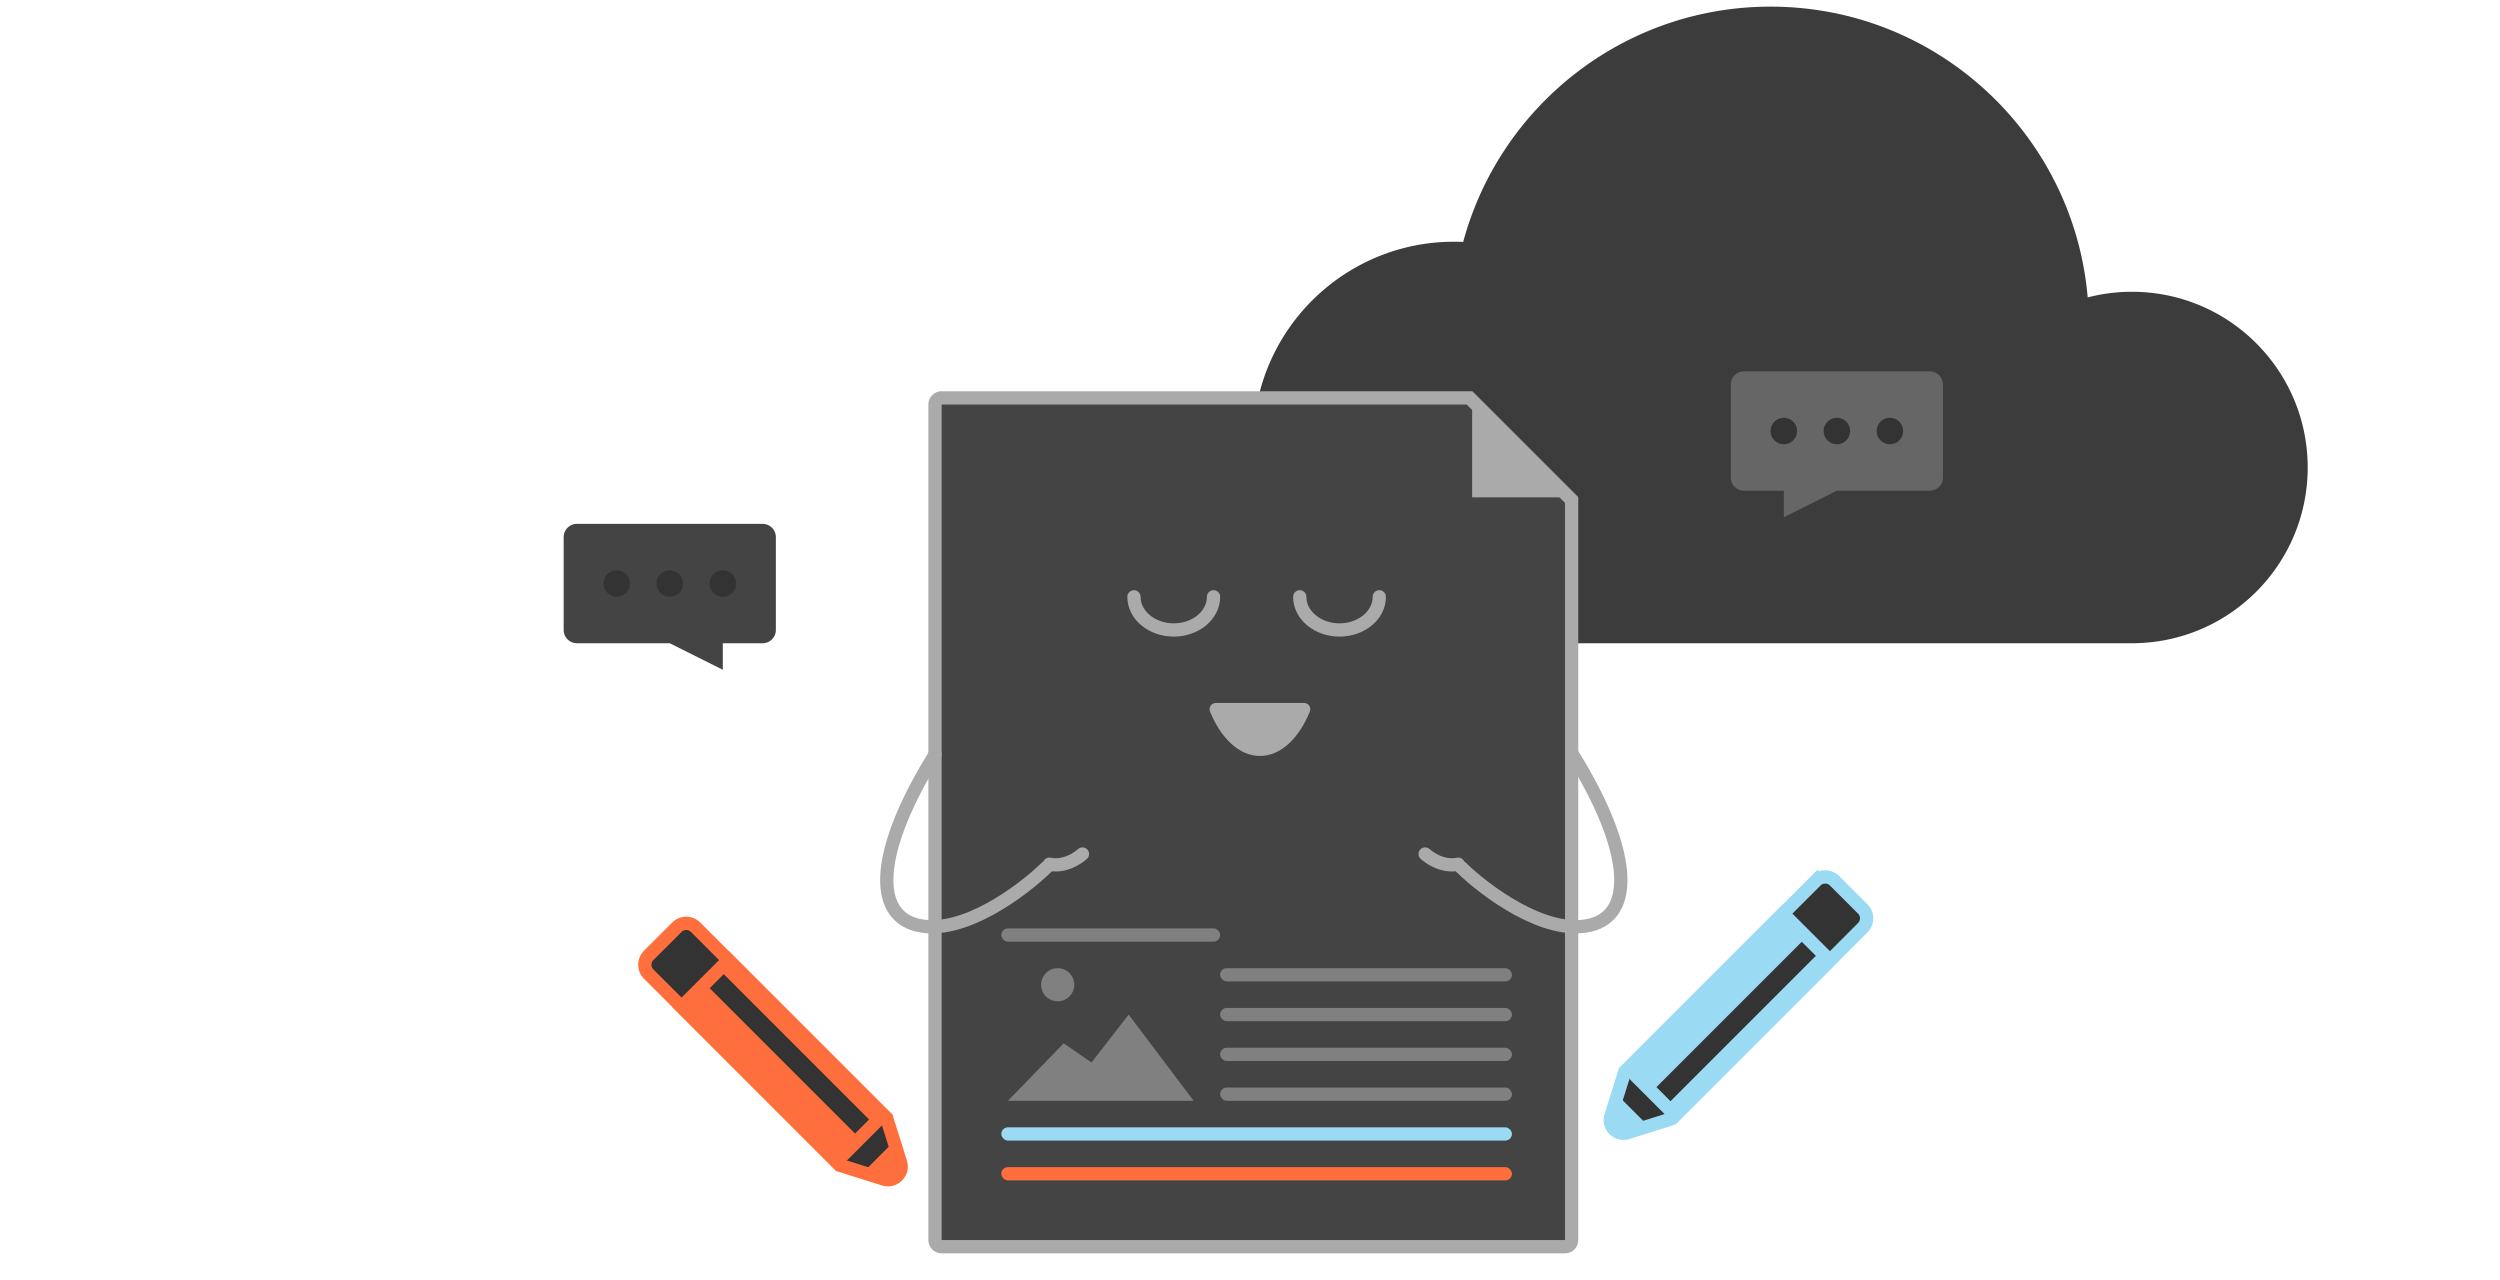 <svg width="377" height="193" viewBox="0 0 377 193" fill="none" xmlns="http://www.w3.org/2000/svg">
    <path fill-rule="evenodd" clip-rule="evenodd" d="M321.5 97H219v-.001c-16.594-.147-30-13.644-30-30.273 0-16.72 13.554-30.274 30.274-30.274.461 0 .919.01 1.374.03C226.155 16.044 244.821 1 267 1c25.111 0 45.718 19.282 47.823 43.848A26.546 26.546 0 0 1 321.5 44c14.636 0 26.5 11.864 26.5 26.5 0 14.469-11.595 26.229-26 26.495V97h-.5Z" fill="#3C3C3C"/>
    <path d="M85 81a2 2 0 0 1 2-2h28a2 2 0 0 1 2 2v14a2 2 0 0 1-2 2h-6v4l-8-4H87a2 2 0 0 1-2-2V81Z" fill="#444"/>
    <circle cx="93" cy="88" r="2" fill="#333"/>
    <circle cx="101" cy="88" r="2" fill="#333"/>
    <circle cx="109" cy="88" r="2" fill="#333"/>
    <path d="M293 58a2 2 0 0 0-2-2h-28a2 2 0 0 0-2 2v14a2 2 0 0 0 2 2h6v4l8-4h14a2 2 0 0 0 2-2V58Z" fill="#666"/>
    <circle cx="2" cy="2" r="2" transform="matrix(-1 0 0 1 287 63)" fill="#333"/>
    <circle cx="2" cy="2" r="2" transform="matrix(-1 0 0 1 279 63)" fill="#333"/>
    <circle cx="2" cy="2" r="2" transform="matrix(-1 0 0 1 271 63)" fill="#333"/>
    <path d="M237 75.414V187a1 1 0 0 1-1 1h-94a1 1 0 0 1-1-1V61a1 1 0 0 1 1-1h79.586L237 75.414Z" fill="#444" stroke="#AAA" stroke-width="2"/>
    <rect x="184" y="152" width="44" height="2" rx="1" fill="gray"/>
    <rect x="184" y="146" width="44" height="2" rx="1" fill="gray"/>
    <rect x="151" y="140" width="33" height="2" rx="1" fill="gray"/>
    <rect x="184" y="158" width="44" height="2" rx="1" fill="gray"/>
    <rect x="184" y="164" width="44" height="2" rx="1" fill="gray"/>
    <rect x="151" y="170" width="77" height="2" rx="1" fill="#9ADAF3"/>
    <rect x="151" y="176" width="77" height="2" rx="1" fill="#FF6F3D"/>
    <path d="M160.4 157.333 152 166h28l-9.8-13-5.6 7.222-4.2-2.889Z" fill="gray"/>
    <circle cx="159.5" cy="148.5" r="2.5" fill="gray"/>
    <path d="M182.472 107.294c1.644 4.05 4.403 6.706 7.528 6.706s5.884-2.656 7.528-6.706c.256-.63-.226-1.294-.905-1.294h-13.246c-.679 0-1.161.664-.905 1.294Z" fill="#AAA"/>
    <path d="M196 90c0 2.761 2.686 5 6 5s6-2.239 6-5m-37 0c0 2.761 2.686 5 6 5s6-2.239 6-5" stroke="#AAA" stroke-width="2" stroke-linecap="round"/>
    <path d="m222 59 16 16h-16V59Z" fill="#AAA"/>
    <path d="M141 113.782c-9 14.5-9.39 24.151-2.61 25.737 6.78 1.586 15.794-5.174 19.453-8.753m.411-.445c1.318.309 3.246-.039 4.982-1.538m73.911-15.001c9 14.5 9.39 24.151 2.61 25.737-6.781 1.586-15.794-5.174-19.453-8.753m-.411-.445c-1.318.309-3.247-.039-4.982-1.538" stroke="#AAA" stroke-width="2" stroke-linecap="round"/>
    <path d="m97.828 144.071 4.243-4.243a2 2 0 0 1 2.828 0l28.818 28.818 2.092 6.656c.485 1.542-.965 2.992-2.508 2.507l-6.655-2.091L97.828 146.9a2 2 0 0 1 0-2.829Z" fill="#333" stroke="#FF6F3D" stroke-width="2"/>
    <path d="m101.363 151.849 8.486-8.486 24.748 24.749-8.485 8.485-24.749-24.748Z" fill="#FF6F3D"/>
    <path fill="#333" d="m107.021 149.021 2.121-2.121 21.92 21.92-2.12 2.121z"/>
    <path d="m129.648 177.305 5.657-5.657.707 4.95-1.414 1.414-4.95-.707Z" fill="#FF6F3D"/>
    <path d="m276.658 132.828 4.243 4.243a2 2 0 0 1 0 2.828l-28.818 28.818-6.655 2.092c-1.542.485-2.992-.965-2.508-2.508l2.092-6.655 28.818-28.818a2 2 0 0 1 2.828 0Z" fill="#333" stroke="#9ADAF3" stroke-width="2"/>
    <path d="m268.881 136.364 8.485 8.485-24.749 24.749-8.485-8.485 24.749-24.749Z" fill="#9ADAF3"/>
    <path fill="#333" d="m271.709 142.021 2.121 2.121-21.92 21.92-2.121-2.12z"/>
    <path d="m243.424 164.648 5.657 5.657-4.95.707-1.414-1.414.707-4.95Z" fill="#9ADAF3"/>
</svg>
